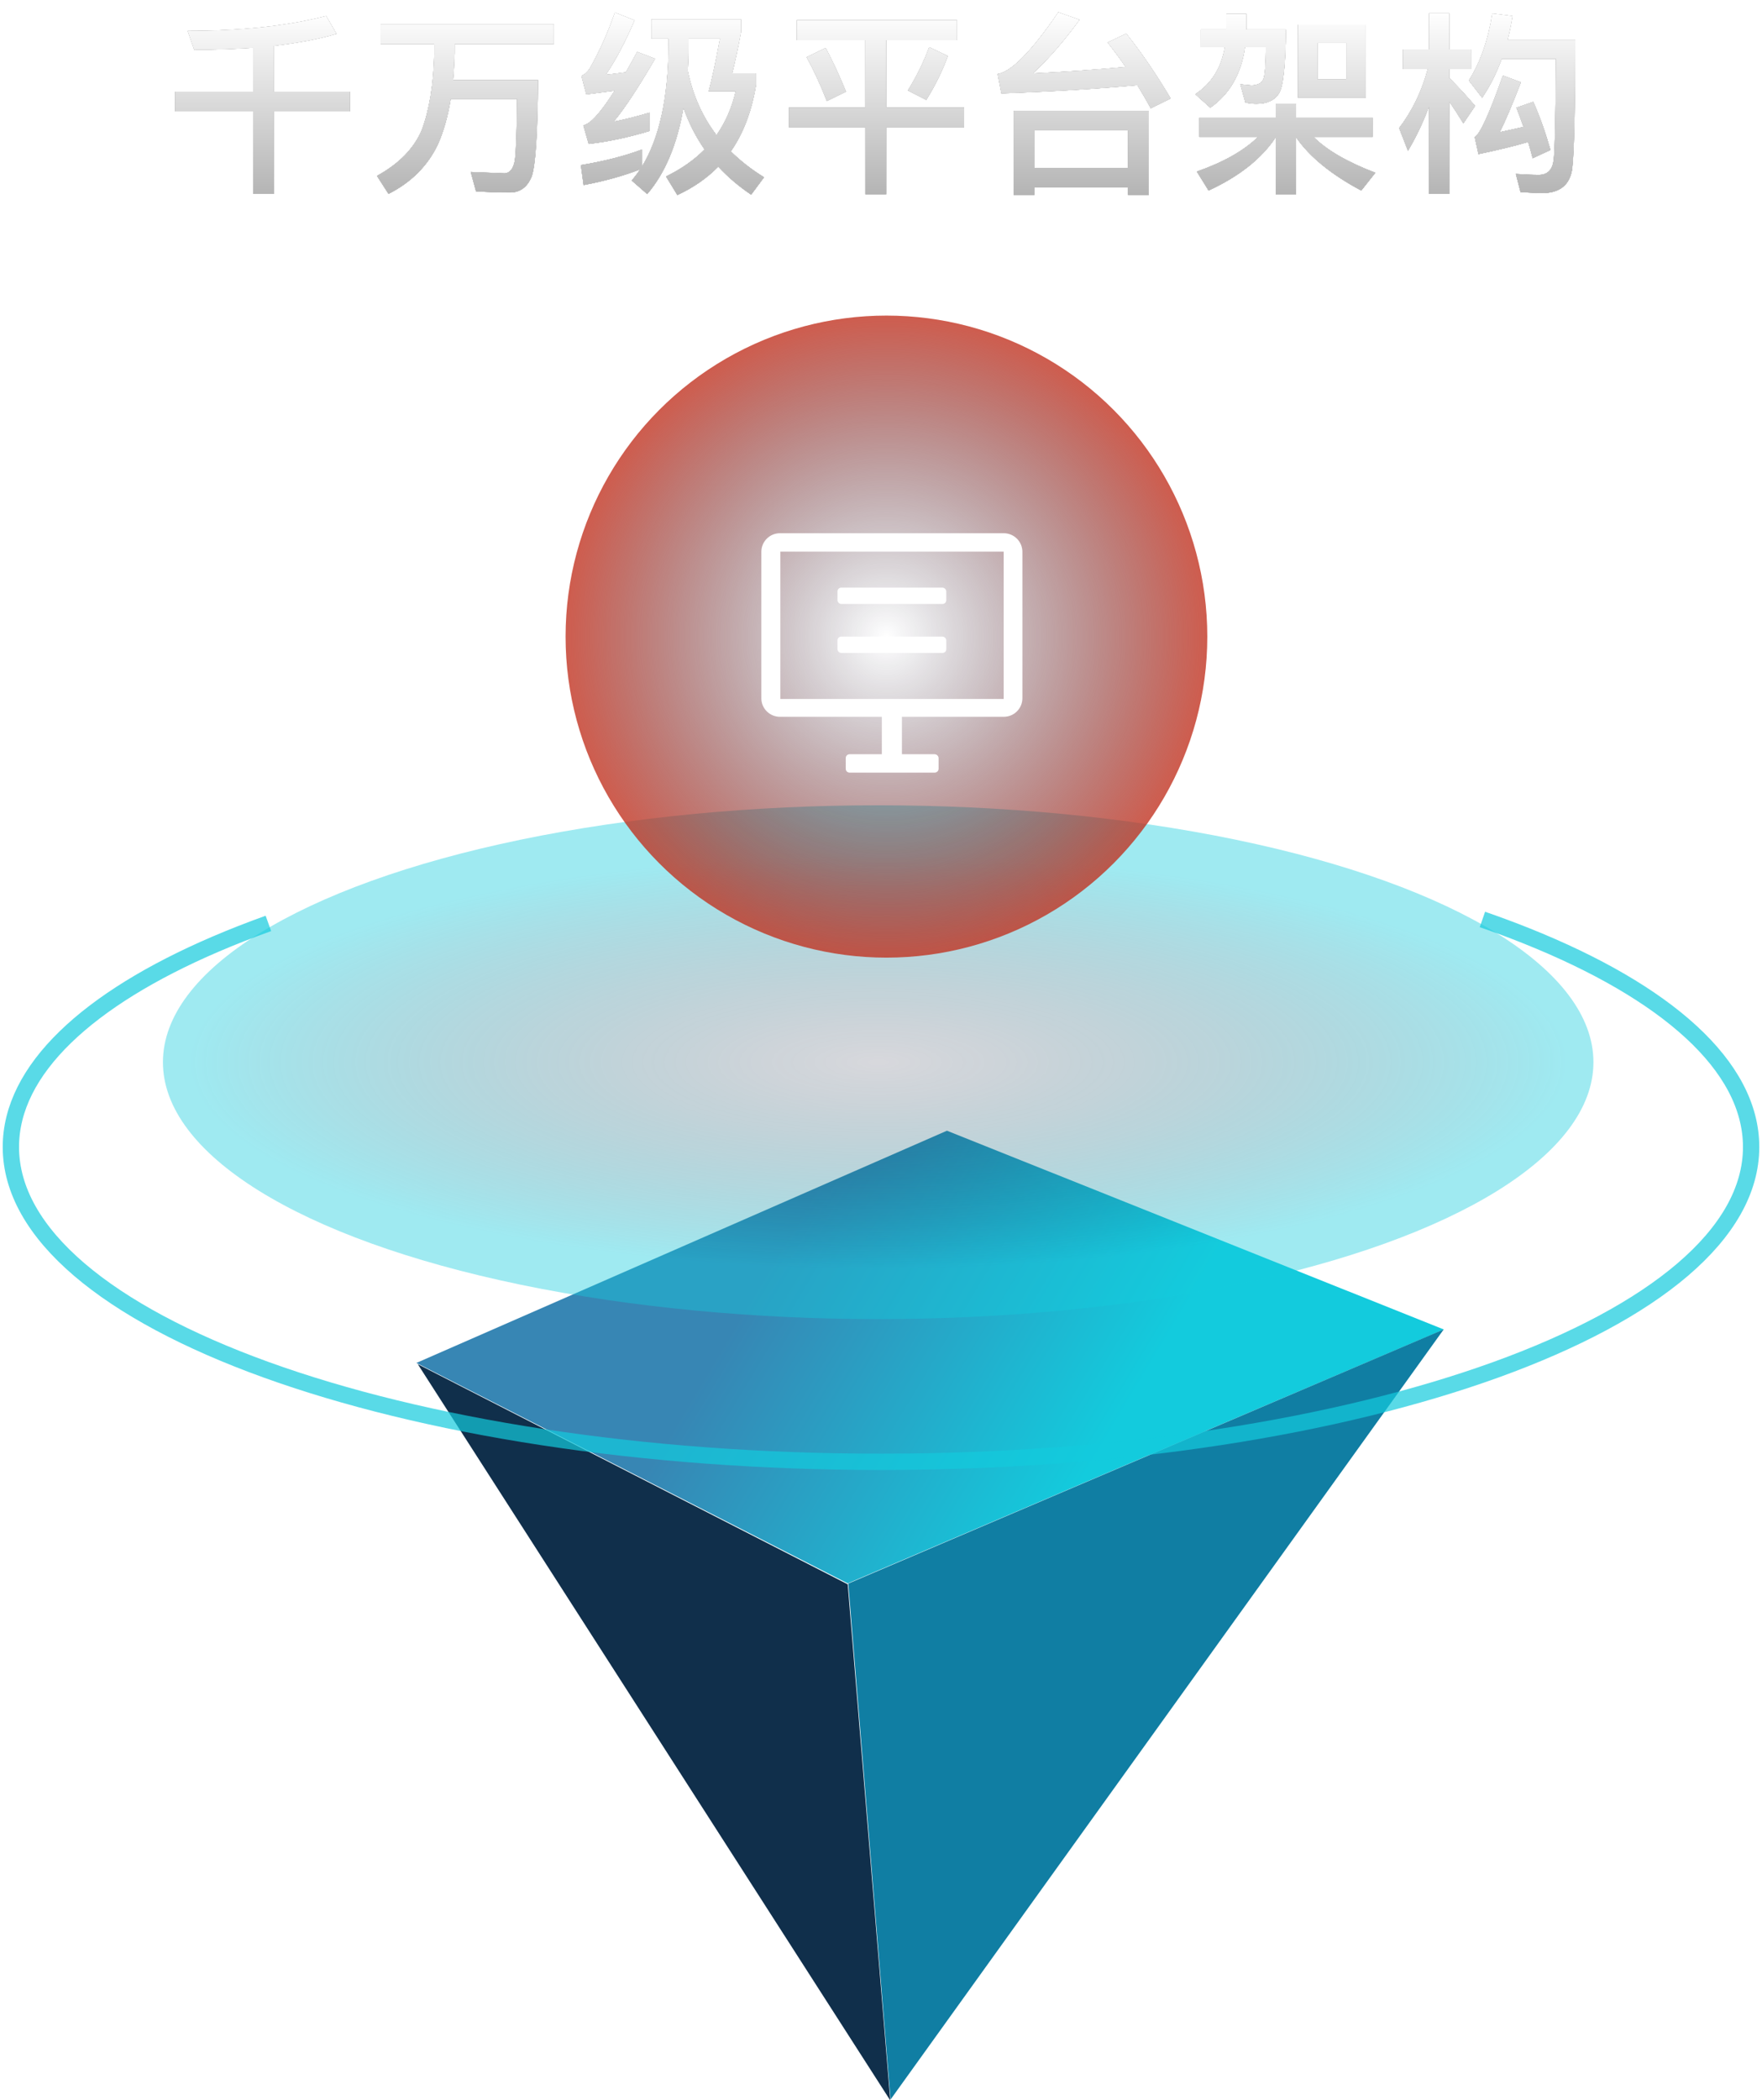 <?xml version="1.0" encoding="UTF-8"?>
<svg width="162px" height="193px" viewBox="0 0 162 193" version="1.1" xmlns="http://www.w3.org/2000/svg" xmlns:xlink="http://www.w3.org/1999/xlink">
    <!-- Generator: Sketch 53 (72520) - https://sketchapp.com -->
    <title>分组 11</title>
    <desc>Created with Sketch.</desc>
    <defs>
        <linearGradient x1="50%" y1="0%" x2="50%" y2="100%" id="linearGradient-1">
            <stop stop-color="#FFFFFF" offset="0%"></stop>
            <stop stop-color="#B4B4B4" offset="100%"></stop>
        </linearGradient>
        <path d="M15.108,7.422 L22.272,7.422 L22.272,3.39 C20.58,3.498 18.78,3.57 16.854,3.57 L16.26,1.842 C21.264,1.842 25.494,1.374 28.986,0.474 L29.94,2.112 C28.284,2.598 26.358,2.958 24.18,3.21 L24.18,7.422 L31.164,7.422 L31.164,9.24 L24.18,9.24 L24.18,16.818 L22.272,16.818 L22.272,9.24 L15.108,9.24 L15.108,7.422 Z M33.999,1.23 L49.911,1.23 L49.911,3.048 L40.803,3.048 L40.803,3.912 C40.767,4.776 40.731,5.586 40.659,6.36 L48.471,6.36 C48.435,11.292 48.237,14.262 47.877,15.234 C47.481,16.206 46.815,16.692 45.861,16.692 C44.997,16.692 43.971,16.656 42.765,16.584 L42.279,14.802 C43.539,14.856 44.583,14.892 45.411,14.928 C45.879,14.892 46.185,14.514 46.329,13.776 C46.437,13.056 46.509,11.148 46.545,8.088 L40.443,8.088 C40.173,9.726 39.777,11.13 39.237,12.318 C38.301,14.262 36.789,15.774 34.719,16.818 L33.657,15.162 C35.691,14.046 37.059,12.642 37.779,10.95 C38.463,9.132 38.859,6.792 38.931,3.912 L38.931,3.048 L33.999,3.048 L33.999,1.23 Z M58.037,12.732 L58.037,14.28 C59.621,11.688 60.431,8.016 60.467,3.228 L60.467,2.544 L58.901,2.544 L58.901,0.78 L67.127,0.78 L67.127,1.95 C66.857,3.408 66.587,4.668 66.317,5.748 L68.513,5.748 L68.513,6.792 C68.117,9.222 67.343,11.256 66.191,12.912 C67.091,13.794 68.099,14.586 69.251,15.288 L68.063,16.89 C66.911,16.116 65.903,15.252 65.039,14.316 C63.977,15.396 62.717,16.26 61.277,16.926 L60.233,15.216 C61.637,14.532 62.825,13.704 63.779,12.732 C62.969,11.562 62.321,10.284 61.835,8.898 C61.259,12.282 60.143,14.928 58.505,16.836 L57.083,15.594 C57.353,15.27 57.605,14.928 57.857,14.568 C56.309,15.162 54.581,15.648 52.655,16.008 L52.403,14.172 C54.545,13.812 56.417,13.344 58.037,12.732 Z M64.877,11.418 C65.705,10.23 66.299,8.88 66.641,7.386 L64.157,7.386 C64.463,6.27 64.805,4.65 65.201,2.544 L62.303,2.544 L62.303,3.228 C62.303,4.02 62.267,4.794 62.231,5.514 C62.699,7.746 63.581,9.726 64.877,11.418 Z M55.535,0.15 L57.335,0.87 C56.471,2.886 55.589,4.56 54.689,5.874 C55.301,5.802 55.913,5.73 56.543,5.64 C56.867,5.064 57.227,4.434 57.587,3.768 L59.225,4.398 C57.713,7.008 56.453,8.934 55.427,10.176 C56.507,9.96 57.605,9.69 58.721,9.348 L58.721,11.04 C56.741,11.634 54.887,12.03 53.123,12.228 L52.637,10.536 C52.961,10.41 53.249,10.23 53.483,9.996 C54.023,9.492 54.707,8.592 55.517,7.332 C54.689,7.44 53.807,7.566 52.907,7.674 L52.457,5.964 C52.745,5.856 52.997,5.622 53.231,5.28 C54.113,3.732 54.887,2.022 55.535,0.15 Z M72.265,0.852 L86.971,0.852 L86.971,2.688 L80.473,2.688 L80.473,8.88 L87.637,8.88 L87.637,10.698 L80.473,10.698 L80.473,16.854 L78.565,16.854 L78.565,10.698 L71.545,10.698 L71.545,8.88 L78.565,8.88 L78.565,2.688 L72.265,2.688 L72.265,0.852 Z M74.911,3.408 C75.559,4.614 76.171,5.946 76.783,7.422 L75.019,8.286 C74.443,6.792 73.813,5.442 73.165,4.254 L74.911,3.408 Z M84.433,3.336 L86.143,4.146 C85.639,5.532 84.973,6.882 84.163,8.178 L82.471,7.314 C83.299,5.982 83.947,4.65 84.433,3.336 Z M104.619,9.186 L104.619,16.908 L102.711,16.908 L102.711,16.224 L94.107,16.224 L94.107,16.908 L92.199,16.908 L92.199,9.186 L104.619,9.186 Z M94.107,14.424 L102.711,14.424 L102.711,10.986 L94.107,10.986 L94.107,14.424 Z M91.065,7.584 L90.723,5.802 C91.983,5.604 93.855,3.714 96.303,0.132 L98.247,0.816 C96.861,2.724 95.439,4.38 93.963,5.748 C96.879,5.604 99.723,5.406 102.495,5.154 C101.955,4.362 101.397,3.606 100.839,2.904 L102.549,2.094 C103.989,3.894 105.339,5.874 106.635,8.052 L104.799,8.952 C104.403,8.214 103.989,7.512 103.575,6.828 C99.831,7.17 95.655,7.422 91.065,7.584 Z M118.343,1.266 L124.571,1.266 L124.571,7.98 L118.343,7.98 L118.343,1.266 Z M122.789,6.288 L122.789,2.94 L120.125,2.94 L120.125,6.288 L122.789,6.288 Z M111.755,0.276 L113.591,0.276 L113.591,1.716 L117.227,1.716 C117.191,4.974 116.993,6.918 116.597,7.566 C116.201,8.214 115.499,8.538 114.509,8.538 C114.221,8.538 113.897,8.502 113.501,8.43 L113.033,6.738 C113.465,6.792 113.807,6.828 114.077,6.846 C114.653,6.828 115.013,6.63 115.157,6.27 C115.301,5.91 115.373,4.92 115.391,3.336 L113.465,3.336 C113.123,5.784 112.061,7.638 110.279,8.898 L108.893,7.656 C110.387,6.684 111.287,5.244 111.611,3.336 L109.415,3.336 L109.415,1.716 L111.755,1.716 L111.755,0.276 Z M109.271,9.816 L116.291,9.816 L116.291,8.538 L118.163,8.538 L118.163,9.816 L125.201,9.816 L125.201,11.58 L119.765,11.58 C120.989,12.804 122.897,13.902 125.453,14.874 L124.157,16.512 C121.385,15.036 119.387,13.398 118.163,11.616 L118.163,16.854 L116.291,16.854 L116.291,11.616 C114.995,13.578 112.925,15.216 110.117,16.512 L109.037,14.766 C111.503,13.902 113.375,12.84 114.671,11.58 L109.271,11.58 L109.271,9.816 Z M136.207,0.24 L138.061,0.474 C137.935,1.23 137.791,1.95 137.611,2.652 L143.821,2.652 C143.821,9.06 143.731,13.002 143.551,14.514 C143.335,15.99 142.417,16.746 140.779,16.746 C140.383,16.746 139.735,16.71 138.799,16.656 L138.367,14.982 C139.177,15.036 139.879,15.072 140.473,15.072 C141.265,15.072 141.715,14.622 141.841,13.74 C141.949,12.858 142.021,9.744 142.057,4.398 L137.071,4.398 C136.585,5.73 135.991,6.918 135.271,7.98 L134.047,6.396 C135.109,4.722 135.829,2.67 136.207,0.24 Z M134.929,13.164 L134.587,11.598 C135.073,11.328 135.937,9.438 137.179,5.946 L138.835,6.558 C138.043,8.61 137.395,10.14 136.891,11.148 C137.683,10.968 138.403,10.806 139.069,10.662 C138.853,10.032 138.637,9.438 138.421,8.898 L139.969,8.358 C140.581,9.726 141.103,11.202 141.553,12.786 L139.915,13.542 C139.771,13.02 139.645,12.516 139.501,12.048 C138.169,12.444 136.639,12.804 134.929,13.164 Z M132.247,8.322 L132.247,16.818 L130.393,16.818 L130.393,8.754 C129.853,10.23 129.205,11.598 128.449,12.858 L127.639,10.77 C128.845,9.186 129.727,7.386 130.267,5.352 L127.999,5.352 L127.999,3.534 L130.393,3.534 L130.393,0.222 L132.247,0.222 L132.247,3.534 L134.245,3.534 L134.245,5.352 L132.247,5.352 L132.247,6.162 C133.039,6.954 133.831,7.8 134.623,8.736 L133.543,10.338 C133.057,9.546 132.625,8.88 132.247,8.322 Z" id="path-2"></path>
        <filter x="-1.2%" y="-8.9%" width="102.3%" height="117.9%" filterUnits="objectBoundingBox" id="filter-3">
            <feOffset dx="0" dy="0" in="SourceAlpha" result="shadowOffsetOuter1"></feOffset>
            <feGaussianBlur stdDeviation="0.5" in="shadowOffsetOuter1" result="shadowBlurOuter1"></feGaussianBlur>
            <feColorMatrix values="0 0 0 0 0   0 0 0 0 0   0 0 0 0 0  0 0 0 0.533 0" type="matrix" in="shadowBlurOuter1"></feColorMatrix>
        </filter>
        <linearGradient x1="30.392%" y1="44.971%" x2="70.57%" y2="55.614%" id="linearGradient-4">
            <stop stop-color="#3786B4" offset="0%"></stop>
            <stop stop-color="#13CBDD" offset="100%"></stop>
        </linearGradient>
        <radialGradient cx="50%" cy="50%" fx="50%" fy="50%" r="40.256%" gradientTransform="translate(0.5,0.5),scale(0.359,1),rotate(90),scale(1,3.315),translate(-0.5,-0.5)" id="radialGradient-5">
            <stop stop-color="#000420" stop-opacity="0.155" offset="0%"></stop>
            <stop stop-color="#13CBDD" stop-opacity="0.408" offset="100%"></stop>
        </radialGradient>
        <radialGradient cx="50%" cy="50%" fx="50%" fy="50%" r="63.375%" id="radialGradient-6">
            <stop stop-color="#000420" stop-opacity="0" offset="0%"></stop>
            <stop stop-color="#F53D1E" offset="100%"></stop>
        </radialGradient>
    </defs>
    <g id="paas" stroke="none" stroke-width="1" fill="none" fill-rule="evenodd">
        <g id="分组-11" transform="translate(1, 1)">
            <g id="千万级平台架构" fill-rule="nonzero">
                <use fill="black" fill-opacity="1" filter="url(#filter-3)" xlink:href="#path-2"></use>
                <use fill="#FFFFFF" xlink:href="#path-2"></use>
                <use fill="url(#linearGradient-1)" xlink:href="#path-2"></use>
            </g>
            <g id="分组-6" transform="translate(0, 28)">
                <g id="Group-31" transform="translate(0, 45)">
                    <g id="Group-27" transform="translate(37.282, 29.904)">
                        <polygon id="Path-40" fill="url(#linearGradient-4)" points="48.782 2.98217376e-14 0 21.34 39.659 41.598 94.468 18.267"></polygon>
                        <polygon id="Path-41" fill="#102F4B" points="0.132 21.457 43.567 89.105 39.657 41.683"></polygon>
                        <polygon id="Path-42" fill="#107EA3" points="94.451 18.262 43.595 89.029 39.709 41.614"></polygon>
                    </g>
                    <path d="M23.677,10.855 C21.976,11.465 20.351,12.102 18.806,12.764 C7.072,17.799 0,24.301 0,31.401 C0,47.379 35.817,60.332 80,60.332 C124.183,60.332 160,47.379 160,31.401 C160,23.937 152.184,17.133 139.35,12.001 C138.049,11.481 136.696,10.977 135.295,10.493" id="Oval-17-Copy" stroke="#13CBDD" stroke-width="1.5" opacity="0.7"></path>
                    <ellipse id="Oval-17" fill="url(#radialGradient-5)" cx="79.741" cy="23.608" rx="65.761" ry="23.608"></ellipse>
                </g>
                <g id="Group-32" transform="translate(51, 0)" fill="url(#radialGradient-6)">
                    <circle id="Oval-18" cx="29.5" cy="29.5" r="29.5"></circle>
                </g>
                <g id="pingtaiguanli" transform="translate(69, 20)" fill="#FFFFFF" fill-rule="nonzero">
                    <path d="M22.276,2.59658207e-05 L1.719,2.59658207e-05 C0.775,-0.005 0.006,0.753 0,1.694 L0,15.175 C0,16.111 0.77,16.869 1.719,16.869 L11.077,16.869 L11.077,20.308 L8.114,20.308 C8.019,20.307 7.927,20.345 7.86,20.412 C7.793,20.48 7.756,20.572 7.758,20.667 L7.758,21.641 C7.758,21.84 7.905,22 8.125,22 L15.927,22 C16.13,22 16.296,21.843 16.296,21.641 L16.296,20.665 C16.288,20.469 16.13,20.313 15.934,20.308 L12.923,20.308 L12.923,16.867 L22.281,16.867 C23.225,16.873 23.994,16.114 24,15.173 L24,1.691 C23.989,0.75 23.219,-0.005 22.276,2.59658207e-05 Z M22.276,15.228 L1.746,15.228 L1.746,1.691 L22.279,1.691 L22.279,15.227 L22.276,15.227 L22.276,15.228 Z" id="形状"></path>
                    <path d="M7,6.153 C7,6.344 7.173,6.501 7.356,6.501 L16.644,6.501 C16.84,6.501 17,6.361 17,6.153 L17,5.348 C16.997,5.16 16.841,5.006 16.644,5 L7.356,5 C7.16,5 7,5.137 7,5.348 L7,6.151 L7,6.153 Z M7,10.653 C7,10.845 7.173,11 7.356,11 L16.644,11 C16.84,11 17,10.863 17,10.653 L17,9.847 C16.996,9.659 16.84,9.507 16.644,9.5 L7.356,9.5 C7.16,9.5 7,9.637 7,9.847 L7,10.653 L7,10.653 Z" id="形状"></path>
                </g>
            </g>
        </g>
    </g>
</svg>